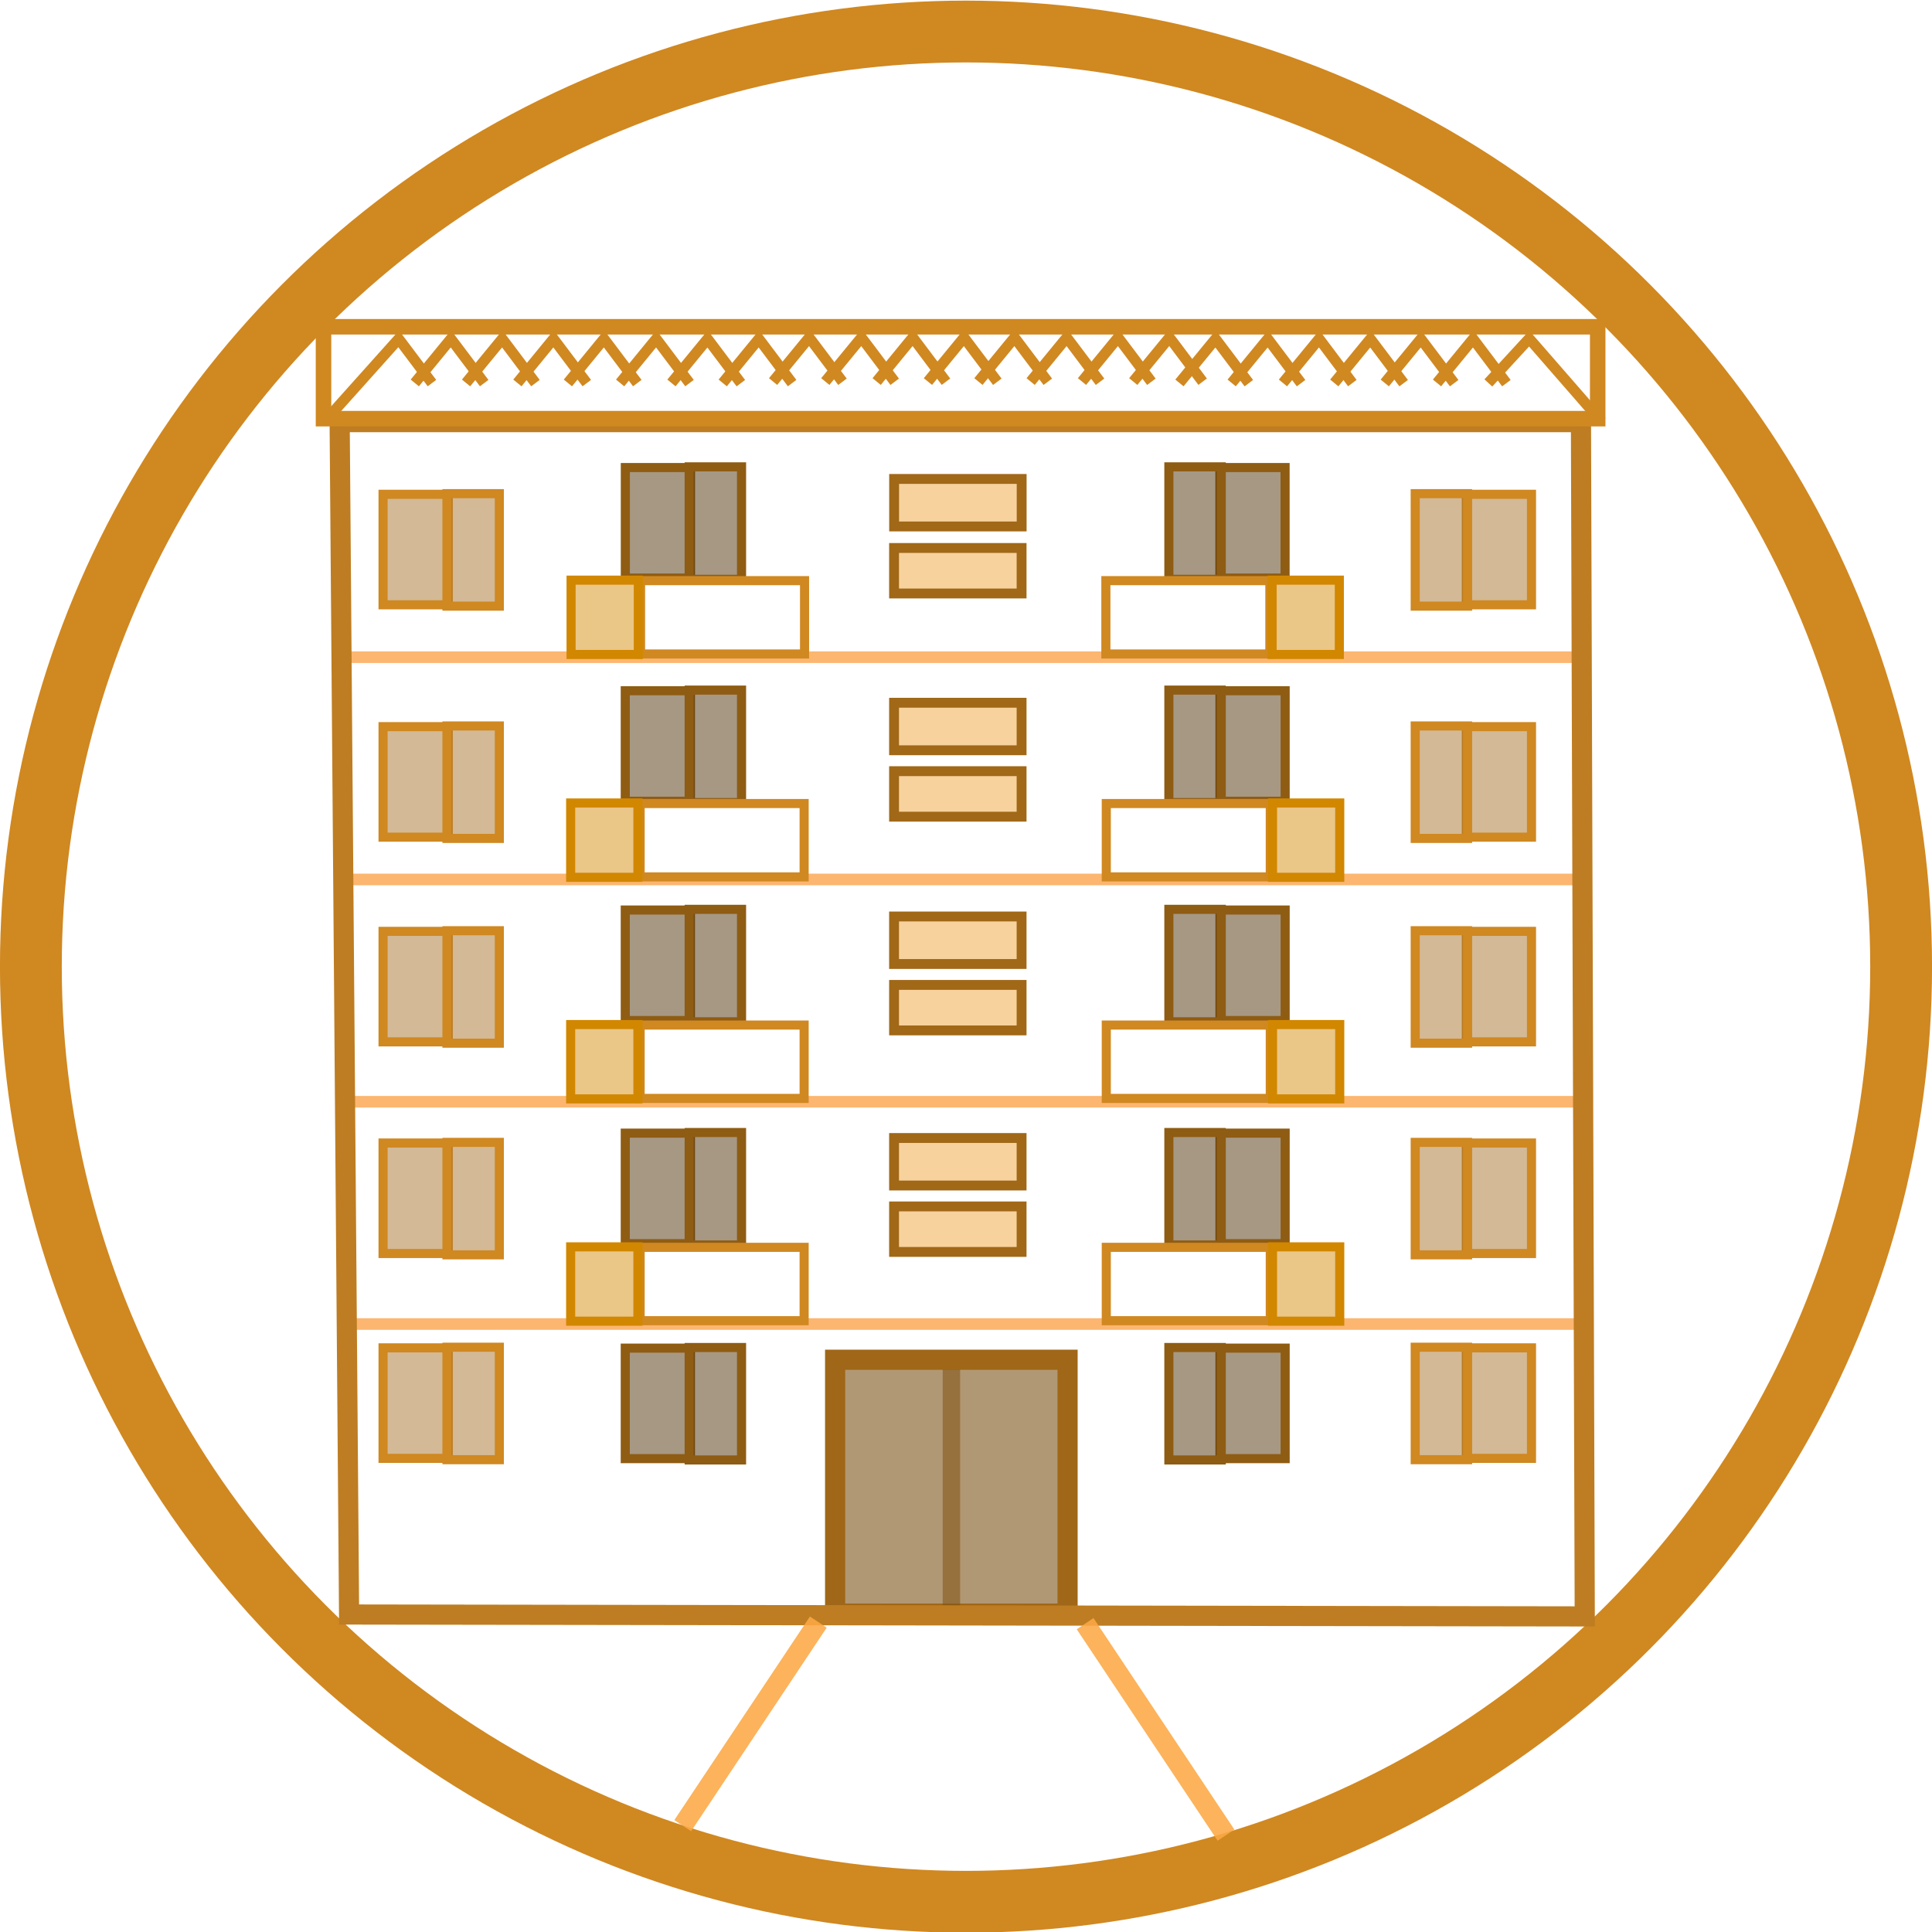 <?xml version="1.0" encoding="UTF-8" standalone="no"?>
<svg
   width="48"
   height="48"
   viewBox="0 0 29.538 29.538"
   version="1.1"
   id="svg3"
   sodipodi:docname="BuildingsOFFNight.svg"
   inkscape:version="1.4 (86a8ad7, 2024-10-11)"
   xml:space="preserve"
   xmlns:inkscape="http://www.inkscape.org/namespaces/inkscape"
   xmlns:sodipodi="http://sodipodi.sourceforge.net/DTD/sodipodi-0.dtd"
   xmlns="http://www.w3.org/2000/svg"
   xmlns:svg="http://www.w3.org/2000/svg"><defs
     id="defs3"><clipPath
       clipPathUnits="userSpaceOnUse"
       id="clipPath8"><path
         id="path8"
         style="fill:#ff0000;fill-opacity:1;fill-rule:nonzero;stroke:none;stroke-width:0.615"
         d="m -392.615,-388.923 v 800 h 800 v -800 z m 195.133,379.662 c 0.988,0.019 1.946,0.085 2.863,0.206 3.534,0.463 4.266,1.135 7.071,2.661 2.33,1.693 3.25,2.185 5.238,4.413 3.828,4.292 5.854,9.743 7.595,15.127 3.421,12.587 4.771,25.525 5.857,38.5 1.588,17.263 3.452,34.532 3.394,51.893 -0.108,2.933 -0.132,5.87 -0.323,8.799 -0.877,13.437 -3.734,26.654 -6.012,39.893 -1.607,8.281 -3.106,16.608 -5.306,24.76 -1.169,4.329 -2.25,8.192 -4.438,12.118 -0.785,1.408 -1.865,2.63 -2.797,3.945 -1.073,1.002 -2.04,2.13 -3.218,3.007 -5.157,3.844 -11.608,4.136 -17.779,4.305 -11.665,0.388 -23.333,0.14 -35.002,0.047 -14.984,-0.163 -29.968,-0.369 -44.946,-0.85 -9.774,-0.289 -19.551,-0.386 -29.321,-0.766 -7.865,-0.439 -15.769,-0.992 -23.448,-2.858 -7.935,-2.38 -15.263,-5.904 -19.596,-13.359 -0.641,-1.332 -1.388,-2.618 -1.923,-3.995 -3.514,-9.039 -2.915,-19.145 -3.472,-28.624 -0.091,-15.21 0.132,-30.425 0.701,-45.625 0.627,-13.464 1.494,-26.912 2.377,-40.362 0.454,-10.817 0.671,-21.638 0.553,-32.465 V 16.536 c 0,-12.986 13.117,-12.986 13.117,0 v 14.974 c 0.12,11.01 -0.105,22.013 -0.564,33.013 -0.878,13.47 -1.752,26.939 -2.38,40.424 -0.556,14.971 -0.779,29.955 -0.686,44.935 0.65,8.818 -0.506,18.749 3.977,26.767 2.67,3.932 7.183,5.474 11.567,6.698 6.731,1.522 13.635,1.974 20.506,2.355 9.657,0.364 19.32,0.465 28.981,0.751 14.896,0.479 29.799,0.682 44.701,0.844 11.476,0.085 22.95,0.344 34.422,-0.041 3.265,-0.408 7.233,0.302 10.25,-1.431 0.557,-0.32 1.604,-1.681 1.913,-2.05 0.392,-0.658 0.853,-1.28 1.175,-1.975 1.188,-2.56 2.056,-5.86 2.739,-8.49 2.022,-7.783 3.49,-15.683 5.019,-23.573 2.188,-12.829 5.006,-25.631 5.833,-38.653 0.169,-2.665 0.18,-5.338 0.27,-8.007 0.003,-16.804 -1.81,-33.517 -3.347,-50.227 -1.097,-12.189 -2.155,-24.404 -5.444,-36.227 -1.677,-5.172 -3.073,-9.259 -7.715,-12.275 -0.425,-0.2 -0.82,-0.485 -1.275,-0.6 -1.355,-0.341 -7.196,0.682 -7.832,0.778 -2.978,0.448 -9.824,1.748 -12.546,2.254 -17.521,3.687 -35.085,6.981 -52.826,9.412 -14.404,1.896 -28.864,3.369 -43.398,3.469 -7.547,0.009 -15.081,-0.512 -22.596,-1.153 -12.939,-1.103 -11.819,-14.183 1.119,-13.07 7.117,0.612 14.251,1.106 21.398,1.105 13.965,-0.071 27.858,-1.549 41.698,-3.346 17.537,-2.398 34.892,-5.676 52.212,-9.314 6.336,-1.175 14.729,-3.278 21.643,-3.142 z" /></clipPath></defs><sodipodi:namedview
     id="namedview3"
     pagecolor="#ffffff"
     bordercolor="#111111"
     borderopacity="1"
     inkscape:showpageshadow="0"
     inkscape:pageopacity="0"
     inkscape:pagecheckerboard="1"
     inkscape:deskcolor="#d1d1d1"
     inkscape:zoom="8"
     inkscape:cx="62.25"
     inkscape:cy="33.25"
     inkscape:window-width="1920"
     inkscape:window-height="1056"
     inkscape:window-x="-8"
     inkscape:window-y="-8"
     inkscape:window-maximized="1"
     inkscape:current-layer="svg3"
     showgrid="false"
     showguides="true" /><ellipse
     style="fill:none;fill-opacity:1;stroke:#d08821;stroke-width:0.945;stroke-dasharray:none;stroke-opacity:1"
     id="path1"
     cx="14.769"
     cy="14.779"
     rx="14.297"
     ry="14.297" /><g
     id="g17"
     transform="matrix(1.062,0,0,1.062,-0.601,-0.736)"
     style="stroke:#a06817;stroke-width:0.142;stroke-dasharray:none;stroke-opacity:1;fill:#f09f2e;fill-opacity:0.465"><rect
       style="fill:#f09f2e;fill-opacity:0.465;stroke:#a06817;stroke-width:0.142;stroke-dasharray:none;stroke-opacity:1"
       id="rect8"
       width="1.836"
       height="0.684"
       x="13.438"
       y="7.588" /><rect
       style="fill:#f09f2e;fill-opacity:0.465;stroke:#a06817;stroke-width:0.142;stroke-dasharray:none;stroke-opacity:1"
       id="rect8-2"
       width="1.836"
       height="0.655"
       x="13.437"
       y="8.582" /><rect
       style="fill:#f09f2e;fill-opacity:0.465;stroke:#a06817;stroke-width:0.142;stroke-dasharray:none;stroke-opacity:1"
       id="rect8-4"
       width="1.836"
       height="0.684"
       x="13.437"
       y="10.81" /><rect
       style="fill:#f09f2e;fill-opacity:0.465;stroke:#a06817;stroke-width:0.142;stroke-dasharray:none;stroke-opacity:1"
       id="rect8-2-9"
       width="1.836"
       height="0.655"
       x="13.437"
       y="11.795" /><rect
       style="fill:#f09f2e;fill-opacity:0.465;stroke:#a06817;stroke-width:0.142;stroke-dasharray:none;stroke-opacity:1"
       id="rect8-4-6"
       width="1.836"
       height="0.684"
       x="13.437"
       y="13.887" /><rect
       style="fill:#f09f2e;fill-opacity:0.465;stroke:#a06817;stroke-width:0.142;stroke-dasharray:none;stroke-opacity:1"
       id="rect8-2-9-3"
       width="1.836"
       height="0.655"
       x="13.437"
       y="14.872" /><rect
       style="fill:#f09f2e;fill-opacity:0.465;stroke:#a06817;stroke-width:0.142;stroke-dasharray:none;stroke-opacity:1"
       id="rect8-4-7"
       width="1.836"
       height="0.684"
       x="13.437"
       y="17.076" /><rect
       style="fill:#f09f2e;fill-opacity:0.465;stroke:#a06817;stroke-width:0.142;stroke-dasharray:none;stroke-opacity:1"
       id="rect8-2-9-8"
       width="1.836"
       height="0.655"
       x="13.437"
       y="18.061" /></g><rect
     style="fill:#7b4f12;fill-opacity:0.583;stroke:#9f6717;stroke-width:0.308;stroke-dasharray:none;stroke-opacity:1"
     id="rect10"
     width="3.554"
     height="3.881"
     x="12.768"
     y="20.789" /><g
     id="g18"
     transform="matrix(1.062,0,0,1.062,-0.642,-0.736)"><path
       style="fill:none;fill-opacity:0.309;stroke:#fcb670;stroke-width:0.167;stroke-dasharray:none;stroke-opacity:1"
       d="M 5.61,16.554 H 23.34"
       id="path10"
       sodipodi:nodetypes="cc" /><path
       style="fill:none;fill-opacity:0.309;stroke:#fcb670;stroke-width:0.167;stroke-dasharray:none;stroke-opacity:1"
       d="M 23.379,19.754 H 5.61"
       id="path11"
       sodipodi:nodetypes="cc" /><path
       style="fill:none;fill-opacity:0.309;stroke:#fcb670;stroke-width:0.167;stroke-dasharray:none;stroke-opacity:1"
       d="M 5.571,13.354 H 23.302"
       id="path12"
       sodipodi:nodetypes="cc" /><path
       style="fill:none;fill-opacity:0.309;stroke:#fcb670;stroke-width:0.167;stroke-dasharray:none;stroke-opacity:1"
       d="M 23.302,10.154 H 5.379"
       id="path13"
       sodipodi:nodetypes="cc" /></g><g
     id="g13"
     style="stroke:#d08821;stroke-opacity:1;fill:#a16a1c;fill-opacity:0.465;stroke-width:0.131;stroke-dasharray:none"
     transform="matrix(1.062,0,0,1.062,-0.642,-0.736)"><rect
       style="fill:#a16a1c;fill-opacity:0.465;stroke:#d08821;stroke-width:0.131;stroke-dasharray:none;stroke-opacity:1"
       id="rect2-1"
       width="0.938"
       height="1.591"
       x="6.119"
       y="14.101" /><rect
       style="fill:#a16a1c;fill-opacity:0.465;stroke:#d08821;stroke-width:0.131;stroke-dasharray:none;stroke-opacity:1"
       id="rect2-1-1"
       width="0.754"
       height="1.619"
       x="7.039"
       y="14.092"
       ry="0" /><rect
       style="fill:#a16a1c;fill-opacity:0.465;stroke:#d08821;stroke-width:0.131;stroke-dasharray:none;stroke-opacity:1"
       id="rect2-1-5"
       width="0.938"
       height="1.591"
       x="6.119"
       y="7.809" /><rect
       style="fill:#a16a1c;fill-opacity:0.465;stroke:#d08821;stroke-width:0.131;stroke-dasharray:none;stroke-opacity:1"
       id="rect2-1-1-2"
       width="0.754"
       height="1.619"
       x="7.039"
       y="7.8"
       ry="0" /><rect
       style="fill:#a16a1c;fill-opacity:0.465;stroke:#d08821;stroke-width:0.131;stroke-dasharray:none;stroke-opacity:1"
       id="rect2-1-5-7"
       width="0.938"
       height="1.591"
       x="6.119"
       y="11.154" /><rect
       style="fill:#a16a1c;fill-opacity:0.465;stroke:#d08821;stroke-width:0.131;stroke-dasharray:none;stroke-opacity:1"
       id="rect2-1-1-2-6"
       width="0.754"
       height="1.619"
       x="7.039"
       y="11.144"
       ry="0" /><rect
       style="fill:#a16a1c;fill-opacity:0.465;stroke:#d08821;stroke-width:0.131;stroke-dasharray:none;stroke-opacity:1"
       id="rect2-1-5-1"
       width="0.938"
       height="1.591"
       x="6.119"
       y="17.148" /><rect
       style="fill:#a16a1c;fill-opacity:0.465;stroke:#d08821;stroke-width:0.131;stroke-dasharray:none;stroke-opacity:1"
       id="rect2-1-1-2-4"
       width="0.754"
       height="1.619"
       x="7.039"
       y="17.139"
       ry="0" /><rect
       style="fill:#a16a1c;fill-opacity:0.465;stroke:#d08821;stroke-width:0.131;stroke-dasharray:none;stroke-opacity:1"
       id="rect2-1-5-2"
       width="0.938"
       height="1.591"
       x="6.119"
       y="20.097" /><rect
       style="fill:#a16a1c;fill-opacity:0.465;stroke:#d08821;stroke-width:0.131;stroke-dasharray:none;stroke-opacity:1"
       id="rect2-1-1-2-3"
       width="0.754"
       height="1.619"
       x="7.039"
       y="20.088"
       ry="0" /></g><g
     id="g13-2"
     transform="matrix(-1.062,0,0,1.062,29.913,-0.736)"
     style="stroke:#d08821;stroke-opacity:1;fill:#a16a1c;fill-opacity:0.465;stroke-width:0.131;stroke-dasharray:none"><rect
       style="fill:#a16a1c;fill-opacity:0.465;stroke:#d08821;stroke-width:0.131;stroke-dasharray:none;stroke-opacity:1"
       id="rect2-1-2"
       width="0.938"
       height="1.591"
       x="6.119"
       y="14.101" /><rect
       style="fill:#a16a1c;fill-opacity:0.465;stroke:#d08821;stroke-width:0.131;stroke-dasharray:none;stroke-opacity:1"
       id="rect2-1-1-1"
       width="0.754"
       height="1.619"
       x="7.039"
       y="14.092"
       ry="0" /><rect
       style="fill:#a16a1c;fill-opacity:0.465;stroke:#d08821;stroke-width:0.131;stroke-dasharray:none;stroke-opacity:1"
       id="rect2-1-5-6"
       width="0.938"
       height="1.591"
       x="6.119"
       y="7.809" /><rect
       style="fill:#a16a1c;fill-opacity:0.465;stroke:#d08821;stroke-width:0.131;stroke-dasharray:none;stroke-opacity:1"
       id="rect2-1-1-2-8"
       width="0.754"
       height="1.619"
       x="7.039"
       y="7.8"
       ry="0" /><rect
       style="fill:#a16a1c;fill-opacity:0.465;stroke:#d08821;stroke-width:0.131;stroke-dasharray:none;stroke-opacity:1"
       id="rect2-1-5-7-5"
       width="0.938"
       height="1.591"
       x="6.119"
       y="11.154" /><rect
       style="fill:#a16a1c;fill-opacity:0.465;stroke:#d08821;stroke-width:0.131;stroke-dasharray:none;stroke-opacity:1"
       id="rect2-1-1-2-6-7"
       width="0.754"
       height="1.619"
       x="7.039"
       y="11.144"
       ry="0" /><rect
       style="display:inline;fill:#a16a1c;fill-opacity:0.465;stroke:#d08821;stroke-width:0.131;stroke-dasharray:none;stroke-opacity:1"
       id="rect2-1-5-1-6"
       width="0.938"
       height="1.591"
       x="6.119"
       y="17.148" /><rect
       style="fill:#a16a1c;fill-opacity:0.465;stroke:#d08821;stroke-width:0.131;stroke-dasharray:none;stroke-opacity:1"
       id="rect2-1-1-2-4-1"
       width="0.754"
       height="1.619"
       x="7.039"
       y="17.139"
       ry="0" /><rect
       style="fill:#a16a1c;fill-opacity:0.465;stroke:#d08821;stroke-width:0.131;stroke-dasharray:none;stroke-opacity:1"
       id="rect2-1-5-2-8"
       width="0.938"
       height="1.591"
       x="6.119"
       y="20.097" /><rect
       style="fill:#a16a1c;fill-opacity:0.465;stroke:#d08821;stroke-width:0.131;stroke-dasharray:none;stroke-opacity:1"
       id="rect2-1-1-2-3-9"
       width="0.754"
       height="1.619"
       x="7.039"
       y="20.088"
       ry="0" /></g><g
     id="g16"
     style="stroke:#d08821;stroke-opacity:1;stroke-width:0.131;stroke-dasharray:none"
     transform="matrix(1.062,0,0,1.062,-0.642,-0.736)"><g
       id="g15"
       style="stroke:#8f5c13;stroke-opacity:1;fill:#4e3108;fill-opacity:0.497;stroke-width:0.131;stroke-dasharray:none"><rect
         style="fill:#4e3108;fill-opacity:0.497;stroke:#8f5c13;stroke-width:0.131;stroke-dasharray:none;stroke-opacity:1"
         id="rect2-1-9"
         width="0.938"
         height="1.591"
         x="9.606"
         y="13.794" /><rect
         style="fill:#4e3108;fill-opacity:0.497;stroke:#8f5c13;stroke-width:0.131;stroke-dasharray:none;stroke-opacity:1"
         id="rect2-1-1-3"
         width="0.754"
         height="1.619"
         x="10.526"
         y="13.784"
         ry="0" /><rect
         style="fill:#4e3108;fill-opacity:0.497;stroke:#8f5c13;stroke-width:0.131;stroke-dasharray:none;stroke-opacity:1"
         id="rect2-1-5-19"
         width="0.938"
         height="1.591"
         x="9.607"
         y="7.424" /><rect
         style="fill:#4e3108;fill-opacity:0.497;stroke:#8f5c13;stroke-width:0.131;stroke-dasharray:none;stroke-opacity:1"
         id="rect2-1-1-2-86"
         width="0.754"
         height="1.619"
         x="10.526"
         y="7.414"
         ry="0" /><rect
         style="fill:#4e3108;fill-opacity:0.497;stroke:#8f5c13;stroke-width:0.131;stroke-dasharray:none;stroke-opacity:1"
         id="rect2-1-5-7-50"
         width="0.938"
         height="1.591"
         x="9.606"
         y="10.637" /><rect
         style="fill:#4e3108;fill-opacity:0.497;stroke:#8f5c13;stroke-width:0.131;stroke-dasharray:none;stroke-opacity:1"
         id="rect2-1-1-2-6-2"
         width="0.754"
         height="1.619"
         x="10.526"
         y="10.628"
         ry="0" /><rect
         style="fill:#4e3108;fill-opacity:0.497;stroke:#8f5c13;stroke-width:0.131;stroke-dasharray:none;stroke-opacity:1"
         id="rect2-1-5-1-8"
         width="0.938"
         height="1.591"
         x="9.606"
         y="17.006" /><rect
         style="fill:#4e3108;fill-opacity:0.497;stroke:#8f5c13;stroke-width:0.131;stroke-dasharray:none;stroke-opacity:1"
         id="rect2-1-1-2-4-6"
         width="0.754"
         height="1.619"
         x="10.526"
         y="16.997"
         ry="0" /><rect
         style="fill:#4e3108;fill-opacity:0.497;stroke:#8f5c13;stroke-width:0.131;stroke-dasharray:none;stroke-opacity:1"
         id="rect2-1-5-2-0"
         width="0.938"
         height="1.591"
         x="9.606"
         y="20.101" /><rect
         style="fill:#4e3108;fill-opacity:0.497;stroke:#8f5c13;stroke-width:0.131;stroke-dasharray:none;stroke-opacity:1"
         id="rect2-1-1-2-3-2"
         width="0.754"
         height="1.619"
         x="10.526"
         y="20.092"
         ry="0" /></g><g
       id="g14"
       style="stroke:#d08821;stroke-opacity:1;stroke-width:0.131;stroke-dasharray:none"><rect
         style="fill:none;fill-opacity:0.309;stroke:#d08821;stroke-width:0.131;stroke-dasharray:none;stroke-opacity:1"
         id="rect6"
         width="2.361"
         height="1.056"
         x="9.826"
         y="9.052" /><rect
         style="fill:#d28700;fill-opacity:0.471;stroke:#d28700;stroke-width:0.131;stroke-dasharray:none;stroke-opacity:1"
         id="rect6-7"
         width="0.968"
         height="1.07"
         x="8.826"
         y="9.045" /><rect
         style="fill:none;fill-opacity:0.309;stroke:#d08821;stroke-width:0.131;stroke-dasharray:none;stroke-opacity:1"
         id="rect6-9"
         width="2.361"
         height="1.056"
         x="9.82"
         y="12.261" /><rect
         style="fill:#d28700;fill-opacity:0.471;stroke:#d28700;stroke-width:0.131;stroke-dasharray:none;stroke-opacity:1"
         id="rect6-7-5"
         width="0.968"
         height="1.07"
         x="8.82"
         y="12.253" /><rect
         style="fill:none;fill-opacity:0.309;stroke:#d08821;stroke-width:0.131;stroke-dasharray:none;stroke-opacity:1"
         id="rect6-9-1"
         width="2.361"
         height="1.056"
         x="9.82"
         y="15.45" /><rect
         style="fill:#d28700;fill-opacity:0.471;stroke:#d28700;stroke-width:0.131;stroke-dasharray:none;stroke-opacity:1"
         id="rect6-7-5-2"
         width="0.968"
         height="1.07"
         x="8.82"
         y="15.443" /><rect
         style="fill:none;fill-opacity:0.309;stroke:#d08821;stroke-width:0.131;stroke-dasharray:none;stroke-opacity:1"
         id="rect6-9-4"
         width="2.361"
         height="1.056"
         x="9.82"
         y="18.65" /><rect
         style="fill:#d28700;fill-opacity:0.471;stroke:#d28700;stroke-width:0.131;stroke-dasharray:none;stroke-opacity:1"
         id="rect6-7-5-3"
         width="0.968"
         height="1.07"
         x="8.82"
         y="18.643" /></g></g><g
     id="g16-4"
     transform="matrix(-1.062,0,0,1.062,29.85,-0.736)"
     style="stroke:#d08821;stroke-opacity:1;stroke-width:0.131;stroke-dasharray:none"><g
       id="g15-8"
       style="stroke:#8f5c13;stroke-opacity:1;fill:#4e3108;fill-opacity:0.497;stroke-width:0.131;stroke-dasharray:none"><rect
         style="fill:#4e3108;fill-opacity:0.497;stroke:#8f5c13;stroke-width:0.131;stroke-dasharray:none;stroke-opacity:1"
         id="rect2-1-9-6"
         width="0.938"
         height="1.591"
         x="9.606"
         y="13.794" /><rect
         style="fill:#4e3108;fill-opacity:0.497;stroke:#8f5c13;stroke-width:0.131;stroke-dasharray:none;stroke-opacity:1"
         id="rect2-1-1-3-5"
         width="0.754"
         height="1.619"
         x="10.526"
         y="13.784"
         ry="0" /><rect
         style="fill:#4e3108;fill-opacity:0.497;stroke:#8f5c13;stroke-width:0.131;stroke-dasharray:none;stroke-opacity:1"
         id="rect2-1-5-19-0"
         width="0.938"
         height="1.591"
         x="9.607"
         y="7.424" /><rect
         style="fill:#4e3108;fill-opacity:0.497;stroke:#8f5c13;stroke-width:0.131;stroke-dasharray:none;stroke-opacity:1"
         id="rect2-1-1-2-86-9"
         width="0.754"
         height="1.619"
         x="10.526"
         y="7.414"
         ry="0" /><rect
         style="fill:#4e3108;fill-opacity:0.497;stroke:#8f5c13;stroke-width:0.131;stroke-dasharray:none;stroke-opacity:1"
         id="rect2-1-5-7-50-0"
         width="0.938"
         height="1.591"
         x="9.606"
         y="10.637" /><rect
         style="fill:#4e3108;fill-opacity:0.497;stroke:#8f5c13;stroke-width:0.131;stroke-dasharray:none;stroke-opacity:1"
         id="rect2-1-1-2-6-2-0"
         width="0.754"
         height="1.619"
         x="10.526"
         y="10.628"
         ry="0" /><rect
         style="fill:#4e3108;fill-opacity:0.497;stroke:#8f5c13;stroke-width:0.131;stroke-dasharray:none;stroke-opacity:1"
         id="rect2-1-5-1-8-6"
         width="0.938"
         height="1.591"
         x="9.606"
         y="17.006" /><rect
         style="fill:#4e3108;fill-opacity:0.497;stroke:#8f5c13;stroke-width:0.131;stroke-dasharray:none;stroke-opacity:1"
         id="rect2-1-1-2-4-6-1"
         width="0.754"
         height="1.619"
         x="10.526"
         y="16.997"
         ry="0" /><rect
         style="fill:#4e3108;fill-opacity:0.497;stroke:#8f5c13;stroke-width:0.131;stroke-dasharray:none;stroke-opacity:1"
         id="rect2-1-5-2-0-3"
         width="0.938"
         height="1.591"
         x="9.606"
         y="20.101" /><rect
         style="fill:#4e3108;fill-opacity:0.497;stroke:#8f5c13;stroke-width:0.131;stroke-dasharray:none;stroke-opacity:1"
         id="rect2-1-1-2-3-2-8"
         width="0.754"
         height="1.619"
         x="10.526"
         y="20.092"
         ry="0" /></g><g
       id="g14-9"
       style="stroke:#d08821;stroke-opacity:1;stroke-width:0.131;stroke-dasharray:none"><rect
         style="fill:none;fill-opacity:0.309;stroke:#d08821;stroke-width:0.131;stroke-dasharray:none;stroke-opacity:1"
         id="rect6-3"
         width="2.361"
         height="1.056"
         x="9.826"
         y="9.052" /><rect
         style="fill:#d28700;fill-opacity:0.471;stroke:#d28700;stroke-width:0.131;stroke-dasharray:none;stroke-opacity:1"
         id="rect6-7-4"
         width="0.968"
         height="1.07"
         x="8.826"
         y="9.045" /><rect
         style="fill:none;fill-opacity:0.309;stroke:#d08821;stroke-width:0.131;stroke-dasharray:none;stroke-opacity:1"
         id="rect6-9-46"
         width="2.361"
         height="1.056"
         x="9.82"
         y="12.261" /><rect
         style="fill:#d28700;fill-opacity:0.471;stroke:#d28700;stroke-width:0.131;stroke-dasharray:none;stroke-opacity:1"
         id="rect6-7-5-0"
         width="0.968"
         height="1.07"
         x="8.82"
         y="12.253" /><rect
         style="fill:none;fill-opacity:0.309;stroke:#d08821;stroke-width:0.131;stroke-dasharray:none;stroke-opacity:1"
         id="rect6-9-1-6"
         width="2.361"
         height="1.056"
         x="9.82"
         y="15.45" /><rect
         style="fill:#d28700;fill-opacity:0.471;stroke:#d28700;stroke-width:0.131;stroke-dasharray:none;stroke-opacity:1"
         id="rect6-7-5-2-6"
         width="0.968"
         height="1.07"
         x="8.82"
         y="15.443" /><rect
         style="fill:none;fill-opacity:0.309;stroke:#d08821;stroke-width:0.131;stroke-dasharray:none;stroke-opacity:1"
         id="rect6-9-4-1"
         width="2.361"
         height="1.056"
         x="9.82"
         y="18.65" /><rect
         style="fill:#d28700;fill-opacity:0.471;stroke:#d28700;stroke-width:0.131;stroke-dasharray:none;stroke-opacity:1"
         id="rect6-7-5-3-8"
         width="0.968"
         height="1.07"
         x="8.82"
         y="18.643" /></g></g><path
     style="fill:none;fill-opacity:0.309;stroke:#805212;stroke-width:0.267;stroke-dasharray:none;stroke-opacity:0.561"
     d="M 14.546,24.669 V 20.938"
     id="path16"
     sodipodi:nodetypes="cc" /><path
     style="fill:none;fill-opacity:0.309;stroke:#be7d22;stroke-width:0.308;stroke-dasharray:none;stroke-opacity:1"
     d="M 5.193,6.454 5.337,24.684 24.229,24.713 24.171,6.454 Z"
     id="path2"
     sodipodi:nodetypes="ccccc" /><rect
     style="fill:none;fill-opacity:0.309;stroke:#d08821;stroke-width:0.237;stroke-dasharray:none;stroke-opacity:1"
     id="rect23"
     width="19.481"
     height="1.405"
     x="4.946"
     y="4.996" /><g
     id="g23"
     transform="matrix(1.062,0,0,1.062,-0.642,-0.736)"><path
       style="fill:none;fill-opacity:0.309;stroke:#d08821;stroke-width:0.153;stroke-dasharray:none;stroke-opacity:1"
       d="M 5.307,6.729 6.344,5.571 6.823,6.208"
       id="path23-8"
       sodipodi:nodetypes="ccc" /><path
       style="fill:none;fill-opacity:0.309;stroke:#d08821;stroke-width:0.153;stroke-dasharray:none;stroke-opacity:1"
       d="M 6.576,6.206 7.096,5.571 7.575,6.208"
       id="path23-8-1"
       sodipodi:nodetypes="ccc" /><path
       style="fill:none;fill-opacity:0.309;stroke:#d08821;stroke-width:0.153;stroke-dasharray:none;stroke-opacity:1"
       d="M 7.314,6.206 7.835,5.571 8.313,6.208"
       id="path23-8-5"
       sodipodi:nodetypes="ccc" /><path
       style="fill:none;fill-opacity:0.309;stroke:#d08821;stroke-width:0.153;stroke-dasharray:none;stroke-opacity:1"
       d="M 8.053,6.206 8.573,5.571 9.052,6.208"
       id="path23-8-1-4"
       sodipodi:nodetypes="ccc" /><path
       style="fill:none;fill-opacity:0.309;stroke:#d08821;stroke-width:0.153;stroke-dasharray:none;stroke-opacity:1"
       d="M 8.78,6.206 9.3,5.571 9.779,6.208"
       id="path23-8-3"
       sodipodi:nodetypes="ccc" /><path
       style="fill:none;fill-opacity:0.309;stroke:#d08821;stroke-width:0.153;stroke-dasharray:none;stroke-opacity:1"
       d="M 9.532,6.206 10.052,5.571 10.531,6.208"
       id="path23-8-1-7"
       sodipodi:nodetypes="ccc" /><path
       style="fill:none;fill-opacity:0.309;stroke:#d08821;stroke-width:0.153;stroke-dasharray:none;stroke-opacity:1"
       d="m 10.271,6.206 0.52,-0.634 0.479,0.637"
       id="path23-8-5-2"
       sodipodi:nodetypes="ccc" /><path
       style="fill:none;fill-opacity:0.309;stroke:#d08821;stroke-width:0.153;stroke-dasharray:none;stroke-opacity:1"
       d="M 11.009,6.206 11.529,5.571 12.008,6.208"
       id="path23-8-1-4-6"
       sodipodi:nodetypes="ccc" /><path
       style="fill:none;fill-opacity:0.309;stroke:#d08821;stroke-width:0.153;stroke-dasharray:none;stroke-opacity:1"
       d="m 11.734,6.186 0.52,-0.634 0.479,0.637"
       id="path23-8-0"
       sodipodi:nodetypes="ccc" /><path
       style="fill:none;fill-opacity:0.309;stroke:#d08821;stroke-width:0.153;stroke-dasharray:none;stroke-opacity:1"
       d="m 12.486,6.186 0.52,-0.634 0.479,0.637"
       id="path23-8-1-1"
       sodipodi:nodetypes="ccc" /><path
       style="fill:none;fill-opacity:0.309;stroke:#d08821;stroke-width:0.153;stroke-dasharray:none;stroke-opacity:1"
       d="M 13.225,6.186 13.745,5.551 14.223,6.188"
       id="path23-8-5-6"
       sodipodi:nodetypes="ccc" /><path
       style="fill:none;fill-opacity:0.309;stroke:#d08821;stroke-width:0.153;stroke-dasharray:none;stroke-opacity:1"
       d="m 13.963,6.186 0.52,-0.634 0.479,0.637"
       id="path23-8-1-4-5"
       sodipodi:nodetypes="ccc" /><path
       style="fill:none;fill-opacity:0.309;stroke:#d08821;stroke-width:0.153;stroke-dasharray:none;stroke-opacity:1"
       d="m 14.69,6.186 0.52,-0.634 0.479,0.637"
       id="path23-8-3-7"
       sodipodi:nodetypes="ccc" /><path
       style="fill:none;fill-opacity:0.309;stroke:#d08821;stroke-width:0.153;stroke-dasharray:none;stroke-opacity:1"
       d="m 15.442,6.186 0.52,-0.634 0.479,0.637"
       id="path23-8-1-7-5"
       sodipodi:nodetypes="ccc" /><path
       style="fill:none;fill-opacity:0.309;stroke:#d08821;stroke-width:0.153;stroke-dasharray:none;stroke-opacity:1"
       d="m 16.181,6.186 0.52,-0.634 0.479,0.637"
       id="path23-8-5-2-4"
       sodipodi:nodetypes="ccc" /><path
       style="fill:none;fill-opacity:0.309;stroke:#d08821;stroke-width:0.153;stroke-dasharray:none;stroke-opacity:1"
       d="M 16.919,6.186 17.44,5.551 17.918,6.188"
       id="path23-8-1-4-6-1"
       sodipodi:nodetypes="ccc" /><path
       style="fill:none;fill-opacity:0.309;stroke:#d08821;stroke-width:0.153;stroke-dasharray:none;stroke-opacity:1"
       d="m 17.584,6.206 0.52,-0.634 0.479,0.637"
       id="path23-8-0-1"
       sodipodi:nodetypes="ccc" /><path
       style="fill:none;fill-opacity:0.309;stroke:#d08821;stroke-width:0.153;stroke-dasharray:none;stroke-opacity:1"
       d="m 18.336,6.206 0.52,-0.634 0.479,0.637"
       id="path23-8-1-1-7"
       sodipodi:nodetypes="ccc" /><path
       style="fill:none;fill-opacity:0.309;stroke:#d08821;stroke-width:0.153;stroke-dasharray:none;stroke-opacity:1"
       d="M 19.074,6.206 19.595,5.571 20.073,6.208"
       id="path23-8-5-6-7"
       sodipodi:nodetypes="ccc" /><path
       style="fill:none;fill-opacity:0.309;stroke:#d08821;stroke-width:0.153;stroke-dasharray:none;stroke-opacity:1"
       d="m 19.813,6.206 0.52,-0.634 0.479,0.637"
       id="path23-8-1-4-5-7"
       sodipodi:nodetypes="ccc" /><path
       style="fill:none;fill-opacity:0.309;stroke:#d08821;stroke-width:0.153;stroke-dasharray:none;stroke-opacity:1"
       d="m 20.54,6.206 0.52,-0.634 0.479,0.637"
       id="path23-8-3-7-7"
       sodipodi:nodetypes="ccc" /><path
       style="fill:none;fill-opacity:0.309;stroke:#d08821;stroke-width:0.153;stroke-dasharray:none;stroke-opacity:1"
       d="m 21.292,6.206 0.52,-0.634 0.479,0.637"
       id="path23-8-1-7-5-3"
       sodipodi:nodetypes="ccc" /><path
       style="fill:none;fill-opacity:0.309;stroke:#d08821;stroke-width:0.153;stroke-dasharray:none;stroke-opacity:1"
       d="m 22.031,6.206 0.588,-0.639 1.041,1.195"
       id="path23-8-5-2-4-3"
       sodipodi:nodetypes="ccc" /></g><path
     style="fill:#7b4f12;fill-opacity:0.583;stroke:#fca945;stroke-width:0.308;stroke-dasharray:none;stroke-opacity:0.876"
     d="m 12.511,24.8 -2.073,3.112 v 0"
     id="path31" /><path
     style="fill:#7b4f12;fill-opacity:0.583;stroke:#fca945;stroke-width:0.308;stroke-dasharray:none;stroke-opacity:0.876"
     d="m 16.59,24.824 2.154,3.233 v 0"
     id="path31-9" /></svg>
